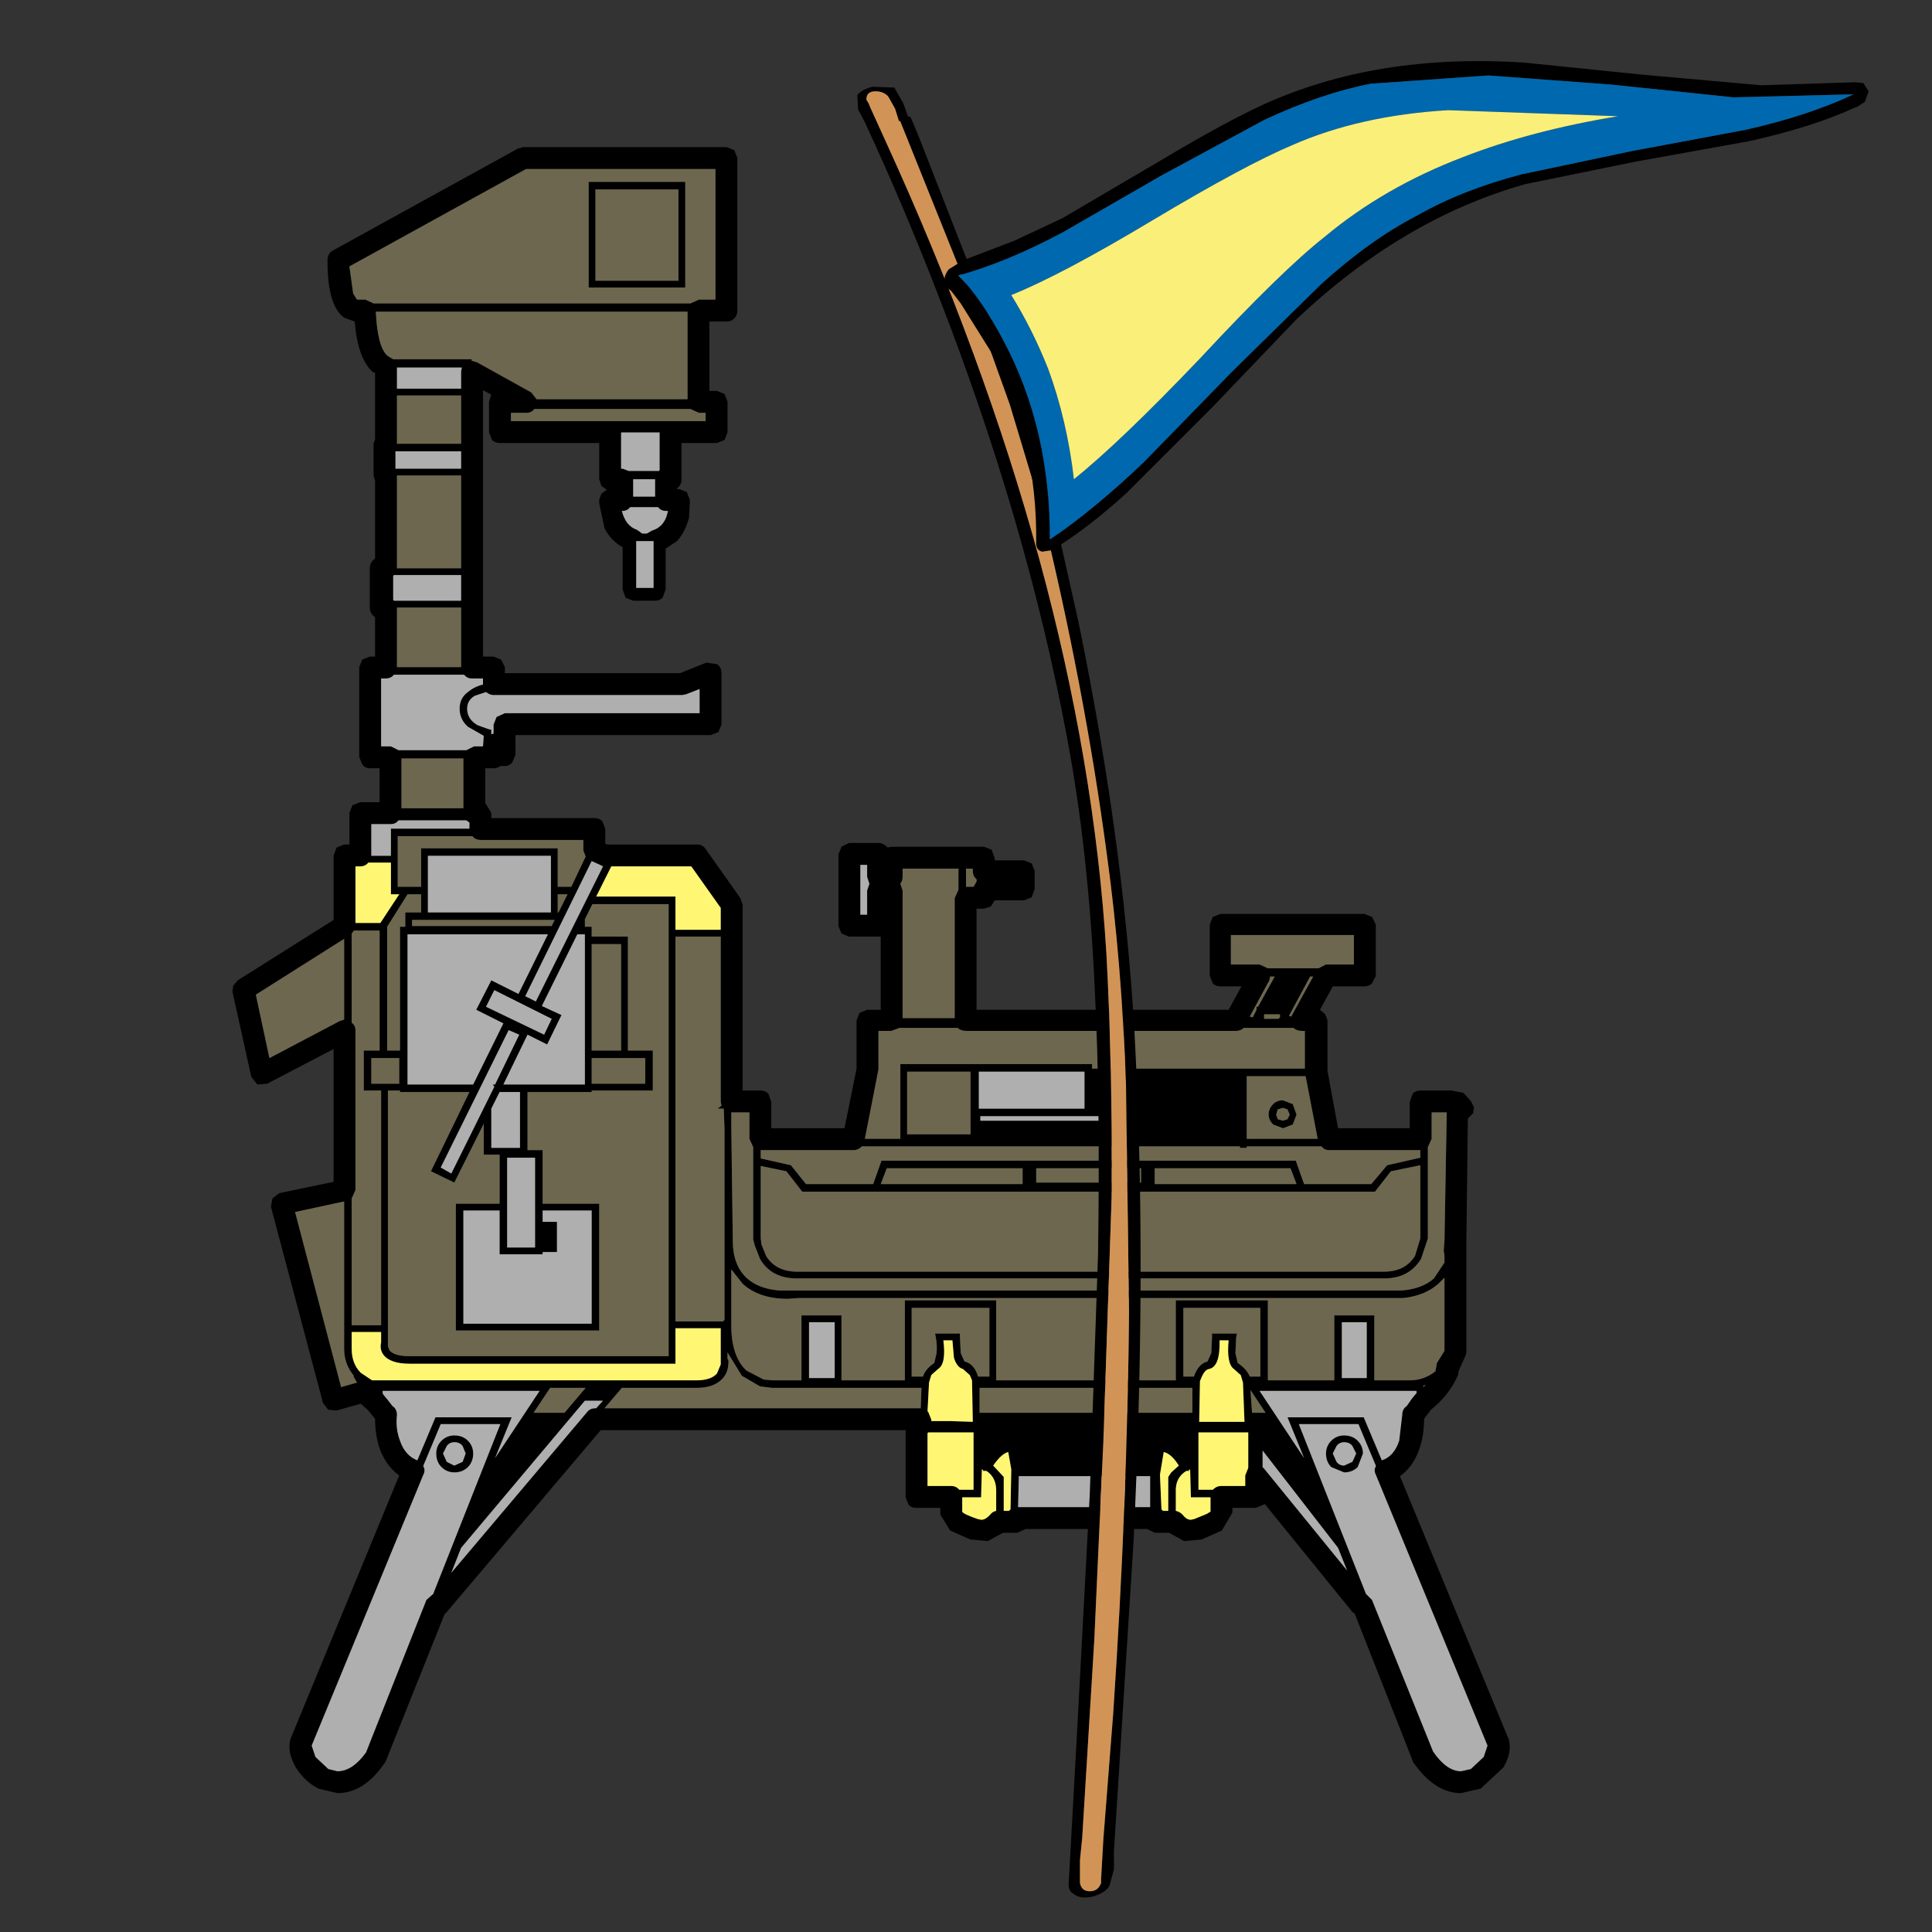 <?xml version="1.0" encoding="UTF-8"?>
<svg id="Layer_1" xmlns="http://www.w3.org/2000/svg" version="1.1" xmlns:ffdec="https://www.free-decompiler.com/flash" viewBox="0 0 128 128">
  <rect x="0" y="0" width="128" height="128" fill="#333333" stroke="none"/>
  <!-- Generator: Adobe Illustrator 29.6.1, SVG Export Plug-In . SVG Version: 2.1.1 Build 9)  -->
  <defs>
    <style>
      .st0 {
        fill: #6c674e;
      }

      .st0, .st1, .st2, .st3, .st4, .st5, .st6, .st7 {
        fill-rule: evenodd;
      }

      .st1 {
        fill: #fff773;
      }

      .st2 {
        fill: #faf079;
      }

      .st3 {
        fill: #afafaf;
      }

      .st4 {
        fill: #d29456;
      }

      .st6 {
        fill: #0068ae;
      }

      .st7 {
        fill-opacity: 0;
      }
    </style>
  </defs>
  <g id="Sizer_mc" ffdec:characterId="2">
    <g id="sprite0">
      <g ffdec:characterId="1">
        <g id="shape0">
          <path class="st7" d="M0,0h127.99v127.99H0V0"/>
        </g>
      </g>
    </g>
  </g>
  <g ffdec:characterId="2893">
    <g id="shape1">
      <path class="st5" d="M64,57.55v1.2h.5l.2-.35v-.15c-.17-.13-.25-.32-.25-.55v-.15h-.45M99.95,115.2c.17.6.05,1.23-.35,1.9l-1.5,1.4-1.3.3c-1.13,0-2.17-.65-3.1-1.95l-.05-.05-3.9-9.9-.15-.1-5.8-7.15-.6.25h-1.55v.3l-.05.1-.65,1.1-1.35.6h-.05l-1.1.1-1-.55h-.95l-.5-.25h-8.05l-.55.25h-.95l-1,.55-1.1-.1h-.05l-1.35-.6-.65-1.05v-.45h-1.6c-.2,0-.37-.07-.5-.2l-.2-.5v-4.45h-20.2l-10.2,12.05-.15.15-3.9,9.75-.1.15c-.9,1.3-1.93,1.95-3.1,1.95l-1.25-.3c-.6-.3-1.1-.77-1.5-1.4-.4-.7-.52-1.33-.35-1.9l7.2-17.45c-.53-.37-.95-.92-1.25-1.65-.23-.63-.35-1.33-.35-2.1l-.45-.55c-.13-.13-.3-.28-.5-.45l-1.6.45-.55-.05-.35-.45-3.45-13,.1-.55.45-.35,3.6-.75v-8.8l-4.4,2.3-.65.05-.4-.5-1.25-5.65.05-.4.3-.35,6.35-4v-4.25l.2-.55.5-.2h.35v-2.1l.2-.5.5-.2h1.3v-2.25h-.65c-.2,0-.37-.08-.5-.25l-.2-.5v-5.95l.2-.5.5-.2h.35v-2.6c-.23-.17-.35-.38-.35-.65v-2.6c0-.27.12-.48.35-.65v-5.15l-.1-.35v-2.1l.1-.3v-4.4l-.15-.05c-.67-.6-1.07-1.72-1.2-3.35l-.7-.25c-.73-.53-1.1-1.77-1.1-3.7v-.1c0-.3.12-.52.35-.65l12.25-6.75.35-.1h13.5l.5.2.2.5v10.15c0,.2-.07.37-.2.5s-.3.2-.5.2h-1.15v4.6h.5l.5.2.2.5v2.05l-.2.5-.5.2h-2.35v2.4c0,.27-.1.47-.3.6v.05h.15l.5.2.2.5v.25l-.05.95c-.17.63-.43,1.15-.8,1.55l-.75.5v2.7l-.2.55c-.13.13-.3.2-.5.2h-1.45l-.5-.2-.2-.55v-2.8c-.5-.27-.9-.68-1.2-1.25l-.35-1.65v-.25l.15-.4.35-.25-.35-.25-.15-.45v-2.4h-6.6c-.2,0-.37-.07-.5-.2l-.2-.5v-2.05l.15-.45-.55-.3v17.65h.7l.5.2.25.5v.4h11.6l1.75-.7.7.1c.2.13.3.33.3.6v3.4l-.2.5-.5.2h-12.95v1.3l-.2.5c-.13.17-.3.25-.5.25h-.3c-.13.1-.28.15-.45.15h-.55v2.3l.4.65v.35h6.85c.2,0,.37.07.5.2l.2.5v1l.15.05h5.95c.23,0,.42.1.55.3l2.3,3.25.15.45v12.3h1.2c.2,0,.37.07.5.2l.2.55v1.75h4.85l.8-3.95v-3.2l.2-.5.5-.2h.9v-4.85h-2.1l-.5-.2-.2-.5v-4.75l.2-.5.5-.25h1.95c.23,0,.43.1.6.3l.25-.05h6.15l.5.2.2.55v.15h1.95l.5.2.2.5v1.2l-.2.55-.5.2h-1.95l-.25.4-.45.15h-.5v6.7h16.7l.85-1.55h-1.4c-.2,0-.37-.07-.5-.2l-.2-.5v-3.4l.2-.5.5-.2h9.55l.5.2.25.5v3.4l-.25.5c-.13.13-.3.2-.5.2h-2.1l-.85,1.55.35.3.15.4v3.35l.7,3.8h4.75v-1.75l.2-.55c.13-.13.3-.2.5-.2h2.05l.8.15.5.55.2.4-.05.4-.35.35-.1,8.15v7.35l-.05.2-.45,1-.05.3c-.4.9-1,1.67-1.8,2.3l-.45.6c0,.77-.12,1.47-.35,2.1-.27.73-.68,1.3-1.25,1.7l7.15,17.3.05.1M48.45,87.8c0,1.37.33,2.37,1,3l1.15.6.6.05h1.9v-4.3h2.65v4.3h4.2v-5.3h6.05v5.3h11.9v-5.3h6.1v5.3h4.4v-4.3h2.65v4.3h2.35c.63,0,1.2-.2,1.7-.6l.1-.55.5-.8v-4.85l-.4.4c-.6.53-1.38.85-2.35.95h-40.05l-.7.05c-1.27,0-2.27-.33-3-1l-.75-.95v3.7M85.9,78.45l-.4-1.05h-9v1.05h9.4M50.4,77.25v4.8l.05.4.3.75c.43.7,1.12,1.05,2.05,1.05h38.9c.93,0,1.62-.35,2.05-1.05l.35-1.15v-4.85l-1.95.4-1.05,1.35h-37.95l-1.05-1.35-1.7-.35M87.3,75.45l-.8-4.15h-3.9v4.15h4.7M50.4,76.2v.55l2,.45,1,1.25h4.45l.55-1.55h27.45l.55,1.55h4.45l1.05-1.25,2.2-.5v-.5h-6.05c-.2,0-.37-.08-.5-.25h-4.95v.1h-.45v-.1h-25.05c-.17.17-.35.25-.55.25h-6.15M85,73.4l-.35.1-.1.35.1.3.35.1.3-.1.15-.3-.15-.35-.3-.1M85,74.75l-.65-.25c-.2-.2-.3-.42-.3-.65,0-.27.1-.5.3-.7.17-.17.38-.25.65-.25l.65.25.25.7-.25.65-.65.25M57.3,75.45h2.35v-4.95h12.7v.3h14.1v-2.5h-.2c-.23,0-.42-.07-.55-.2h-3.3c-.13.13-.3.2-.5.2h-17.9c-.23,0-.42-.07-.55-.2h-3.85l-.55.2h-.85v2.55l-.9,4.6M83.75,67.2v.3h.95l.1-.1v-.2h-1.05M86.8,64.7l-1.4,2.6.15.05.05-.1,1.4-2.55h-.2M48.45,73.7v.95l.1,7.55c0,1.1.32,1.93.95,2.5.53.47,1.25.73,2.15.8h41.2c.9-.07,1.62-.33,2.15-.8l.7-1.05v-.45l-.05-.35.05-.65.15-8.5h-1v1.75l-.25.55v6.05l-.45,1.35c-.53.87-1.35,1.3-2.45,1.3h-38.9c-1.13,0-1.95-.43-2.45-1.3l-.35-.9-.1-.4v-6.1l-.25-.55v-1.75h-1.2M81.55,63.9h1.9l.55.25h3.35l.5-.25h1.85v-1.95h-8.15v1.95M88.9,91.3h1.65v-3.7h-1.65v3.7M64.3,71h-4.2v4.15h4.2v-4.15M83.35,66.7l1.1-2h-.3l-.05.25-1.3,2.4.2.05.25-.5v-.2h.1M71.85,73.45v-2.45h-7v2.45h7M64.95,73.95v.3h8.5v-.3h-8.5M82,90.3c.4.27.67.57.8.9h.7v-4.55h-5.1v4.55h.7c.2-.57.5-.9.9-1l.25-.55.05-1.05v-.25h1.65l-.05.25-.05,1.05.15.65M67.75,77.4h-9l-.4,1.05h9.4v-1.05M75.6,77.4h-6.95v.95h6.95v-.95M80.8,88.8c.03,1.17-.2,1.8-.7,1.9-.17.03-.32.18-.45.45l-.15.35-.05,2.7h3l-.1-2.6-.15-.5-.45-.4c-.33-.23-.45-.87-.35-1.9h-.6M82.85,92.1l.1,1.5h.9l-1-1.5M82.7,97.25v-2.35h-3.3v3.8h.95c.17-.17.35-.25.55-.25h1.6v-.7l.2-.5M79,91.95h-14.1v1.65h14.1v-1.65M77.4,97.85l.2-.3.5-.45c-.33-.53-.67-.83-1-.9l-.25,1.5.1,2.3.1.1h.35v-2.25M80.2,100.15v-.95h-1.3l-.05-1.85-.1.05.05.05h-.2c-.5.3-.73.77-.7,1.4v1.25c.17.03.32.12.45.25.23.3.47.4.7.3h.05l.85-.35.25-.15M83.75,97.3l5.5,6.75-.6-1.5-5-6.45v1.1l.1.1M76.2,99.85v-2.05h-8.7l-.05,2.05h8.75M61.5,93.55l.2.5v.1h1.25l1.5.05-.05-2.75-.15-.35-.45-.4c-.27-.07-.47-.32-.6-.75l-.1-1.15h-.6c.13,1.03.02,1.67-.35,1.9l-.45.4-.15.5-.1,1.9.05.05M60.4,91.2h.75c.1-.33.35-.63.75-.9l.15-.65c.03-.33.02-.68-.05-1.05l-.05-.25h1.65v.25l.05,1.05.25.55c.43.1.73.43.9,1h.75v-4.55h-5.15v4.55M63,98.45c.23,0,.42.08.55.25h.95v-3.8h-3l-.05.05v3.5h1.55M66,98.9c.03-.67-.18-1.15-.65-1.45h-.25l.05-.05-.1-.05-.05,1.85h-1.25v.95c.03.1.38.27,1.05.5h.05c.23.1.48,0,.75-.3.1-.13.23-.22.4-.25v-1.2M67,97.35l-.2-1.15c-.3.07-.63.37-1,.9l.7.75v2.25h.35l.1-.1.05-2.65M93.8,92.35l.05-.05v-.15h-10.4l2.95,4.45-1.1-2.7h5.05l1.2,2.85c.53-.17.92-.6,1.15-1.3l.2-1.7c0-.27.1-.47.3-.6l.35-.5.25-.3M94.3,91.9l.15-.15-.15.05v.1M97.45,117.2l.85-.8.25-.75-7.4-17.95c-.1-.2-.1-.38,0-.55v-.05l-1.15-2.75h-3.95l4.45,11.25.4.4,4.05,10.05c.6.87,1.22,1.3,1.85,1.3l.65-.15M89.05,97.1l.55-.25.25-.55-.25-.5c-.13-.17-.32-.25-.55-.25-.2,0-.37.08-.5.25l-.25.5.25.55c.13.17.3.25.5.25M89.05,95.1c.37,0,.67.12.9.35s.35.52.35.85l-.35.9c-.23.23-.53.35-.9.35l-.85-.35c-.23-.23-.35-.53-.35-.9,0-.33.12-.62.35-.85s.52-.35.85-.35M46.75,27.9v-.55h-.45l-.55-.25h-10.35c-.13.17-.3.25-.5.25h-1.05v.55h12.9M24.9,20.65c.07,1.53.32,2.5.75,2.9l.15.1.25.15h5.2v.1l.35.1,3.6,2,.35.45h10v-5.8h-20.65M23.3,79.4v8.4h1.95v-15.55h-1.15v-2.65h1.05v-7.95h-1.7l-.15.2v5.9c.17.13.25.3.25.5v10.6l-.25.55M39.45,12.55v6.05h5.5v-6.05h-5.5M39,19.05v-7h6.4v7h-6.4M24.75,20.1h21l.55-.25h1.1v-8.65h-12.55l-11.7,6.45.25,1.8.25.4h.55l.55.25M26.3,25.75h4.25v-1.15l.05-.25h-4.3v1.4M43.8,34.8c.23-.23.38-.55.45-.95h-.15c-.2,0-.37-.08-.5-.25h-1.85c-.13.17-.3.25-.5.25h-.05c.17.67.5,1.08,1,1.25l.35.25h.3l.35-.2c.23-.07.43-.18.6-.35M30.55,26.2h-4.25v3.2h4.25v-3.2M30.55,38.1h-4.45l-.05.05v1.6l.05.05h4.45v-1.7M30.55,29.9h-4.35v1.15h4.35v-1.15M30.55,31.5h-4.25v6.15h4.25v-6.15M43.3,38.95v-3.1h-1.15v3.1h1.15M43.4,31.75h-1.45v1.15h1.45v-1.15M41.65,31.2h2l.05-.05v-2.5h-2.55v2.4h.1l.4.15M30.55,40.25h-4.25v3.95h4.25v-3.95M32.2,45.85l-.75.25c-.33.2-.5.48-.5.85,0,.47.23.83.7,1.1l.7.25.2.05v.3l.15-.05v-.6l.2-.5.55-.25h12.9v-1.6l-.9.35-.25.05h-12.5c-.17,0-.33-.07-.5-.2M32,45.35v-.4h-.75c-.2,0-.37-.08-.5-.25h-4.65c-.13.17-.32.25-.55.25h-.3v4.5h.65l.5.25h4.5l.5-.25h.6l.05-.7-1.05-.6c-.37-.33-.55-.73-.55-1.2s.18-.83.55-1.1c.27-.23.6-.4,1-.5M38.65,55.65h-6.8c-.23,0-.42-.08-.55-.25h-4.95v3.35h1.55v-2.55h9.05v2.55h.9l.95-2-.15-.4v-.7M30.7,50.25h-4.1v3.3h4.1v-3.3M24.6,54.6v2.1h1.3v-1.8h5.2v-.4l-.2-.15h-4.5c-.13.17-.3.25-.5.25h-1.3M23.55,57.4v3.75h1.65l1.25-1.9h-.55v-2.1h-1.5c-.13.17-.32.25-.55.25h-.3M36.75,60.95h-9.45v.4h9.25l.2-.4M27.9,60.45v-1.2h-.9l-1.35,2.15v8.2h.85v-8.2h.35v-.95h1.05M39.75,57.3l-.55-.25-4.4,8.95.7.35,4.45-8.95-.2-.1M28.35,60.45h8.15v-3.75h-8.15v3.75M39.2,69.6h1.95v-7.05h-1.95v7.05M25.7,89.2l.1.25c.2.27.65.4,1.35.4h17.15v-29.95h-5.05l-.5,1v.5h.45v.65h2.4v7.55h1.65v2.65h-4.05v.1h-4.25v3.85h1v3.55h3.75v8.4h-9.5v-8.4h2.9v-3.25h-1.05v-2.05l-1.95,3.9-1.55-.75,2.55-5.25h-4.6v-.1h-.8v16.95M36.95,60.45h.05l.6-1.2h-.65v1.2M38.75,71.85v-9.95h-.5l-2.35,4.75,1.3.6-.95,1.95-1.3-.65-1.6,3.3h5.4M40.5,57.4l-1,2h5.25v2.2h3v-1.45l-1.95-2.75h-5.3M32.55,64.95l1.8.9,1.95-3.95h-9.3v9.95h4.35l2-4.05-1.8-.9,1-1.95M59.8,58.1c0,.17-.05.32-.15.45l.15.45v8.45h3.45v-7.95l.25-.55v-1.4h-3.7v.55M47.95,73.45h-.4l.25-.2-.05-.25v-10.95h-3v25.5h3.15l.1-.1v-12.7l-.05-1.25v-.05M57.45,59l.15-.45-.15-.45v-.8h-.45v3.3h.45v-1.6M24.65,91.45h21.5c.63,0,1.08-.15,1.35-.45l.25-.6v-2.4h-3v2.35h-17.6c-.87,0-1.45-.2-1.75-.6-.17-.23-.22-.5-.15-.8v-.7h-1.95v1.1c0,.67.2,1.2.6,1.6l.75.5M55.3,87.6h-1.7v3.7h1.7v-3.7M42.75,70.1h-3.55v1.7h3.55v-1.7M34.45,76.05v-3.7h-1.35l-.55,1.1v2.6h1.9M36.55,67.5l-3.8-1.9-.55,1.1,3.85,1.85.5-1.05M32.75,72l-.1-.15h.15l1.6-3.3-.7-.3-4.5,9.1.7.4,2.85-5.75M26.45,70.1h-1.85v1.7h1.85v-1.7M39.5,93.3l.45-.5h-1.2l-8.2,9.75-.65,1.65,9-10.65c.13-.17.32-.25.55-.25h.05M35.45,82.65v-5.95h-1.85v5.95h1.85M35.95,80.95h.95v2h-.95v.15h-2.85v-2.9h-2.4v7.5h8.5v-7.5h-3.25v.75M35.35,93.6h2.05l1.4-1.65h-2.35l-1.1,1.65M61,93.3l.05-1.35h-9.9l-.8-.1-1.2-.7-.95-1.55v.45c.07,0,.08.13.05.4-.03.33-.15.62-.35.85-.37.43-.95.65-1.75.65h-4.95l-1.15,1.35h20.95M30.1,95.1c.37,0,.67.12.9.35s.35.52.35.85c0,.37-.12.67-.35.9-.23.23-.53.35-.9.35-.33,0-.62-.12-.85-.35-.23-.23-.35-.53-.35-.9,0-.33.12-.62.35-.85s.52-.35.85-.35M30.1,97.1l.55-.25.2-.55-.2-.5c-.13-.17-.32-.25-.55-.25-.2,0-.37.08-.5.25l-.25.5.25.55.5.25M26.3,93.75c-.07.6,0,1.17.2,1.7.23.67.62,1.1,1.15,1.3l1.2-2.85h5.05l-1.1,2.7,2.95-4.45h-10.4v.15l.05.1.25.3.35.45c.2.13.3.33.3.6M28.7,105.6l4.45-11.25h-3.95l-1.15,2.75v.05c.1.17.1.35,0,.55l-7.4,17.95.25.75.85.8.6.15c.67,0,1.3-.42,1.9-1.25l4-10.1.45-.4M22.6,91.9l1.05-.3-.25-.45h.05c-.43-.5-.65-1.1-.65-1.8v-9.75l-3.25.7,3.05,11.6M17.85,70.1l4.65-2.45.3-.1v-5.35l-5.85,3.7.9,4.2"/>
      <path class="st0" d="M64,57.55h.45v.15c0,.23.08.42.25.55v.15l-.2.35h-.5v-1.2M81.55,63.9v-1.95h8.15v1.95h-1.85l-.5.25h-3.35l-.55-.25h-1.9M48.45,73.7h1.2v1.75l.25.55v6.1l.1.4.35.9c.5.87,1.32,1.3,2.45,1.3h38.9c1.1,0,1.92-.43,2.45-1.3l.45-1.35v-6.05l.25-.55v-1.75h1l-.15,8.5-.05.65.05.35v.45l-.7,1.05c-.53.47-1.25.73-2.15.8h-41.2c-.9-.07-1.62-.33-2.15-.8-.63-.57-.95-1.4-.95-2.5l-.1-7.55v-.95M86.8,64.7h.2l-1.4,2.55-.05.1-.15-.05,1.4-2.6M83.75,67.2h1.05v.2l-.1.1h-.95v-.3M57.3,75.45l.9-4.6v-2.55h.85l.55-.2h3.85c.13.13.32.2.55.2h17.9c.2,0,.37-.07.5-.2h3.3c.13.13.32.2.55.2h.2v2.5h-14.1v-.3h-12.7v4.95h-2.35M85,74.75l.65-.25.25-.65-.25-.7-.65-.25c-.27,0-.48.08-.65.25-.2.2-.3.43-.3.7,0,.23.1.45.3.65l.65.25M85,73.4l.3.1.15.35-.15.3-.3.1-.35-.1-.1-.3.1-.35.35-.1M50.4,76.2h6.15c.2,0,.38-.08.55-.25h25.05v.1h.45v-.1h4.95c.13.17.3.25.5.25h6.05v.5l-2.2.5-1.05,1.25h-4.45l-.55-1.55h-27.45l-.55,1.55h-4.45l-1-1.25-2-.45v-.55M87.3,75.45h-4.7v-4.15h3.9l.8,4.15M50.4,77.25l1.7.35,1.05,1.35h37.95l1.05-1.35,1.95-.4v4.85l-.35,1.15c-.43.7-1.12,1.05-2.05,1.05h-38.9c-.93,0-1.62-.35-2.05-1.05l-.3-.75-.05-.4v-4.8M85.9,78.45h-9.4v-1.05h9l.4,1.05M48.45,87.8v-3.7l.75.95c.73.67,1.73,1,3,1l.7-.05h40.05c.97-.1,1.75-.42,2.35-.95l.4-.4v4.85l-.5.8-.1.55c-.5.4-1.07.6-1.7.6h-2.35v-4.3h-2.65v4.3h-4.4v-5.3h-6.1v5.3h-11.9v-5.3h-6.05v5.3h-4.2v-4.3h-2.65v4.3h-1.9l-.6-.05-1.15-.6c-.67-.63-1-1.63-1-3M83.35,66.7h-.1v.2l-.25.5-.2-.05,1.3-2.4.05-.25h.3l-1.1,2M64.3,71v4.15h-4.2v-4.15h4.2M75.6,77.4v.95h-6.95v-.95h6.95M67.75,77.4v1.05h-9.4l.4-1.05h9M82,90.3l-.15-.65.05-1.05.05-.25h-1.65v.25l-.05,1.05-.25.55c-.4.1-.7.43-.9,1h-.7v-4.55h5.1v4.55h-.7c-.13-.33-.4-.63-.8-.9M82.85,92.1l1,1.5h-.9l-.1-1.5M79,91.95v1.65h-14.1v-1.65h14.1M60.4,91.2v-4.55h5.15v4.55h-.75c-.17-.57-.47-.9-.9-1l-.25-.55-.05-1.05v-.25h-1.65l.05.25c.07.37.08.72.05,1.05l-.15.65c-.4.27-.65.57-.75.9h-.75M94.3,91.9v-.1l.15-.05-.15.15M24.75,20.1l-.55-.25h-.55l-.25-.4-.25-1.8,11.7-6.45h12.55v8.65h-1.1l-.55.25h-21M39,19.05h6.4v-7h-6.4v7M39.45,12.55h5.5v6.05h-5.5v-6.05M23.3,79.4l.25-.55v-10.6c0-.2-.08-.37-.25-.5v-5.9l.15-.2h1.7v7.95h-1.05v2.65h1.15v15.55h-1.95v-8.4M24.9,20.65h20.65v5.8h-10l-.35-.45-3.6-2-.35-.1v-.1h-5.2l-.25-.15-.15-.1c-.43-.4-.68-1.37-.75-2.9M46.75,27.9h-12.9v-.55h1.05c.2,0,.37-.08.5-.25h10.35l.55.25h.45v.55M30.55,26.2v3.2h-4.25v-3.2h4.25M30.55,31.5v6.15h-4.25v-6.15h4.25M30.55,40.25v3.95h-4.25v-3.95h4.25M30.7,50.25v3.3h-4.1v-3.3h4.1M38.65,55.65v.7l.15.4-.95,2h-.9v-2.55h-9.05v2.55h-1.55v-3.35h4.95c.13.17.32.25.55.25h6.8M27.9,60.45h-1.05v.95h-.35v8.2h-.85v-8.2l1.35-2.15h.9v1.2M36.75,60.95l-.2.4h-9.25v-.4h9.45M36.95,60.45v-1.2h.65l-.6,1.2h-.05M25.7,89.2v-16.95h.8v.1h4.6l-2.55,5.25,1.55.75,1.95-3.9v2.05h1.05v3.25h-2.9v8.4h9.5v-8.4h-3.75v-3.55h-1v-3.85h4.25v-.1h4.05v-2.65h-1.65v-7.55h-2.4v-.65h-.45v-.5l.5-1h5.05v29.95h-17.15c-.7,0-1.15-.13-1.35-.4l-.1-.25M39.2,69.6v-7.05h1.95v7.05h-1.95M47.95,73.45v.05l.05,1.25v12.7l-.1.1h-3.15v-25.5h3v10.95l.05.25-.25.2h.4M59.8,58.1v-.55h3.7v1.4l-.25.55v7.95h-3.45v-8.45l-.15-.45c.1-.13.15-.28.15-.45M42.75,70.1v1.7h-3.55v-1.7h3.55M26.45,70.1v1.7h-1.85v-1.7h1.85M61,93.3h-20.95l1.15-1.35h4.95c.8,0,1.38-.22,1.75-.65.2-.23.32-.52.35-.85.03-.27.02-.4-.05-.4v-.45l.95,1.55,1.2.7.8.1h9.9l-.05,1.35M35.35,93.6l1.1-1.65h2.35l-1.4,1.65h-2.05M17.85,70.1l-.9-4.2,5.85-3.7v5.35l-.3.1-4.65,2.45M22.6,91.9l-3.05-11.6,3.25-.7v9.75c0,.7.22,1.3.65,1.8h-.05l.25.45-1.05.3"/>
      <path class="st3" d="M88.9,91.3v-3.7h1.65v3.7h-1.65M64.95,73.95h8.5v.3h-8.5v-.3M71.85,73.45h-7v-2.45h7v2.45M76.2,99.85h-8.75l.05-2.05h8.7v2.05M83.75,97.3l-.1-.1v-1.1l5,6.45.6,1.5-5.5-6.75M93.8,92.35l-.25.3-.35.5c-.2.13-.3.33-.3.6l-.2,1.7c-.23.7-.62,1.13-1.15,1.3l-1.2-2.85h-5.05l1.1,2.7-2.95-4.45h10.4v.15l-.05.05M89.05,95.1c-.33,0-.62.12-.85.35s-.35.52-.35.85c0,.37.12.67.35.9l.85.35c.37,0,.67-.12.9-.35l.35-.9c0-.33-.12-.62-.35-.85s-.53-.35-.9-.35M89.05,97.1c-.2,0-.37-.08-.5-.25l-.25-.55.25-.5c.13-.17.3-.25.5-.25.23,0,.42.08.55.25l.25.5-.25.55-.55.25M97.45,117.2l-.65.15c-.63,0-1.25-.43-1.85-1.3l-4.05-10.05-.4-.4-4.45-11.25h3.95l1.15,2.75v.05c-.1.17-.1.35,0,.55l7.4,17.95-.25.75-.85.8M43.8,34.8c-.17.17-.37.28-.6.35l-.35.2h-.3l-.35-.25c-.5-.17-.83-.58-1-1.25h.05c.2,0,.37-.08.5-.25h1.85c.13.17.3.25.5.25h.15c-.07.4-.22.72-.45.95M26.3,25.75v-1.4h4.3l-.05.25v1.15h-4.25M30.55,29.9v1.15h-4.35v-1.15h4.35M30.55,38.1v1.7h-4.45l-.05-.05v-1.6l.05-.05h4.45M41.65,31.2l-.4-.15h-.1v-2.4h2.55v2.5l-.05.05h-2M43.4,31.75v1.15h-1.45v-1.15h1.45M43.3,38.95h-1.15v-3.1h1.15v3.1M32,45.35c-.4.1-.73.27-1,.5-.37.27-.55.63-.55,1.1s.18.87.55,1.2l1.05.6-.05.7h-.6l-.5.25h-4.5l-.5-.25h-.65v-4.5h.3c.23,0,.42-.08.55-.25h4.65c.13.17.3.25.5.25h.75v.4M32.2,45.85c.17.13.33.2.5.2h12.5l.25-.05.9-.35v1.6h-12.9l-.55.25-.2.5v.6l-.15.05v-.3l-.2-.05-.7-.25c-.47-.27-.7-.63-.7-1.1,0-.37.17-.65.5-.85l.75-.25M24.6,54.6h1.3c.2,0,.37-.08.5-.25h4.5l.2.15v.4h-5.2v1.8h-1.3v-2.1M28.35,60.45v-3.75h8.15v3.75h-8.15M39.75,57.3l.2.1-4.45,8.95-.7-.35,4.4-8.95.55.25M38.75,71.85h-5.4l1.6-3.3,1.3.65.95-1.95-1.3-.6,2.35-4.75h.5v9.95M32.55,64.95l-1,1.95,1.8.9-2,4.05h-4.35v-9.95h9.3l-1.95,3.95-1.8-.9M57.45,59v1.6h-.45v-3.3h.45v.8l.15.45-.15.45M55.3,87.6v3.7h-1.7v-3.7h1.7M32.75,72l-2.85,5.75-.7-.4,4.5-9.1.7.3-1.6,3.3h-.15l.1.15M36.55,67.5l-.5,1.05-3.85-1.85.55-1.1,3.8,1.9M34.45,76.05h-1.9v-2.6l.55-1.1h1.35v3.7M35.95,80.95v-.75h3.25v7.5h-8.5v-7.5h2.4v2.9h2.85v-.15h.95v-2h-.95M35.45,82.65h-1.85v-5.95h1.85v5.95M39.5,93.3h-.05c-.23,0-.42.08-.55.25l-9,10.65.65-1.65,8.2-9.75h1.2l-.45.5M28.7,105.6l-.45.4-4,10.1c-.6.83-1.23,1.25-1.9,1.25l-.6-.15-.85-.8-.25-.75,7.4-17.95c.1-.2.1-.38,0-.55v-.05l1.15-2.75h3.95l-4.45,11.25M26.3,93.75c0-.27-.1-.47-.3-.6l-.35-.45-.25-.3-.05-.1v-.15h10.4l-2.95,4.45,1.1-2.7h-5.05l-1.2,2.85c-.53-.2-.92-.63-1.15-1.3-.2-.53-.27-1.1-.2-1.7M30.1,97.1l-.5-.25-.25-.55.25-.5c.13-.17.3-.25.5-.25.23,0,.42.08.55.25l.2.5-.2.55-.55.25M30.1,95.1c-.33,0-.62.12-.85.35s-.35.52-.35.85c0,.37.12.67.35.9.23.23.52.35.85.35.37,0,.67-.12.9-.35.23-.23.35-.53.35-.9,0-.33-.12-.62-.35-.85s-.53-.35-.9-.35"/>
      <path class="st1" d="M80.8,88.8h.6c-.1,1.03.02,1.67.35,1.9l.45.4.15.5.1,2.6h-3l.05-2.7.15-.35c.13-.27.28-.42.45-.45.5-.1.73-.73.7-1.9M82.7,97.25l-.2.5v.7h-1.6c-.2,0-.38.08-.55.25h-.95v-3.8h3.3v2.35M80.2,100.15l-.25.15-.85.35h-.05c-.23.1-.47,0-.7-.3-.13-.13-.28-.22-.45-.25v-1.25c-.03-.63.2-1.1.7-1.4h.2l-.05-.05.1-.05.05,1.85h1.3v.95M77.4,97.85v2.25h-.35l-.1-.1-.1-2.3.25-1.5c.33.07.67.37,1,.9l-.5.45-.2.3M61.5,93.55l-.05-.05.1-1.9.15-.5.45-.4c.37-.23.48-.87.35-1.9h.6l.1,1.15c.13.43.33.68.6.75l.45.4.15.35.05,2.75-1.5-.05h-1.25v-.1l-.2-.5M67,97.35l-.05,2.65-.1.1h-.35v-2.25l-.7-.75c.37-.53.7-.83,1-.9l.2,1.15M66,98.9v1.2c-.17.03-.3.12-.4.25-.27.3-.52.4-.75.3h-.05c-.67-.23-1.02-.4-1.05-.5v-.95h1.25l.05-1.85.1.05-.05.05h.25c.47.3.68.78.65,1.45M63,98.45h-1.55v-3.5l.05-.05h3v3.8h-.95c-.13-.17-.32-.25-.55-.25M23.55,57.4h.3c.23,0,.42-.08.55-.25h1.5v2.1h.55l-1.25,1.9h-1.65v-3.75M40.5,57.4h5.3l1.95,2.75v1.45h-3v-2.2h-5.25l1-2M24.65,91.45l-.75-.5c-.4-.4-.6-.93-.6-1.6v-1.1h1.95v.7c-.07.3-.02.57.15.8.3.4.88.6,1.75.6h17.6v-2.35h3v2.4l-.25.6c-.27.3-.72.45-1.35.45h-21.5"/>
      <path class="st5" d="M64.55,20.25l-4.9-12.2-.1-.05-.25-.8-.45-.8c-.2-.23-.48-.35-.85-.35-.4,0-.6.18-.6.55l.15.25.1.25,1,2.2c8.73,19.07,13.62,37.02,14.65,53.85.27,4.87.38,10.25.35,16.15l-.55,16.15-.6,13.2-.8,13.1-.15,1.5v1.5c.07.37.28.55.65.55s.62-.18.75-.55v-.25l.15-2.65.65-8.3c.63-9.37.98-18.25,1.05-26.65l-.2-15.1c-.2-5.47-.62-10.48-1.25-15.05-1-7.53-2.48-15.3-4.45-23.3l-2-6.65-2.35-6.55M59.85,6.85l.3.85.15.05.05.05.5,1.2,6.55,16.75,2.3,7.65,1.75,7.8c2.13,10.37,3.4,20.02,3.8,28.95.47,9.6.42,20.27-.15,32l-1.3,20.5v1.2l-.3,1.1c-.17.3-.53.53-1.1.7-.57.13-1,.07-1.3-.2-.2-.1-.3-.32-.3-.65l.05-.85.5-9.05.85-15.9.55-15.95c.1-6.87.03-12.57-.2-17.1-.27-6.23-.88-11.92-1.85-17.05-1.77-9.5-4.63-19.33-8.6-29.5-1.5-3.87-3.1-7.63-4.8-11.3l-.45-.85-.05-.95c.17-.23.5-.42,1-.55l1.45.05.6,1.05"/>
      <path class="st4" d="M64.55,20.25l2.35,6.55,2,6.65c1.97,8,3.45,15.77,4.45,23.3.63,4.57,1.05,9.58,1.25,15.05l.2,15.1c-.07,8.4-.42,17.28-1.05,26.65l-.65,8.3-.15,2.65v.25c-.13.37-.38.55-.75.55s-.58-.18-.65-.55v-1.5l.15-1.5.8-13.1.6-13.2.55-16.15c.03-5.9-.08-11.28-.35-16.15-1.03-16.83-5.92-34.78-14.65-53.85l-1-2.2-.1-.25-.15-.25c0-.37.2-.55.6-.55.37,0,.65.12.85.35l.45.8.25.8.1.05,4.9,12.2"/>
    </g>
  </g>
  <g ffdec:characterId="2894">
    <g id="shape2">
      <path class="st5" d="M122.9,5.45l.55.05.35.55-.25.7-.55.35h-.05c-1.87.87-4.22,1.62-7.05,2.25l-7.5,1.35-7.35,1.5c-5.43,1.53-10.5,4.53-15.2,9l-5.55,5.8-5.65,5.65c-1.67,1.53-3.32,2.8-4.95,3.8l-.65.1c-.27-.07-.4-.25-.4-.55.03-2.27-.2-4.47-.7-6.6-.53-2.2-1.3-4.23-2.3-6.1l-2-3.2-.65-.85-.15-.1-.1-.15c-.27-.33-.23-.72.1-1.15l.95-.6,3.4-1.3,3.2-1.5,6.55-3.85c2.73-1.63,4.97-2.85,6.7-3.65,5.03-2.3,10.82-3.23,17.35-2.8l7.85.8,7.85.7,6.2-.2M63.5,18.25c1,1,2,2.45,3,4.35,2.07,3.9,3.08,8.28,3.05,13.15,1.97-1.33,4.05-3.05,6.25-5.15l5.8-5.95,5.9-5.8c2.17-1.97,4.28-3.48,6.35-4.55,1.97-1.13,4.28-2.05,6.95-2.75l7.35-1.55,7.5-1.4c2.8-.63,5.18-1.42,7.15-2.35l-7.95.2-8.15-.85-8.1-.6-7.8.55c-2.2.43-4.55,1.23-7.05,2.4l-6.75,3.65-6.6,3.8c-2.5,1.33-4.8,2.28-6.9,2.85"/>
      <path class="st6" d="M63.5,18.25c2.1-.57,4.4-1.52,6.9-2.85l6.6-3.8,6.75-3.65c2.5-1.17,4.85-1.97,7.05-2.4l7.8-.55,8.1.6,8.15.85,7.95-.2c-1.97.93-4.35,1.72-7.15,2.35l-7.5,1.4-7.35,1.55c-2.67.7-4.98,1.62-6.95,2.75-2.07,1.07-4.18,2.58-6.35,4.55l-5.9,5.8-5.8,5.95c-2.2,2.1-4.28,3.82-6.25,5.15.03-4.87-.98-9.25-3.05-13.15-1-1.9-2-3.35-3-4.35M67,19.55c.93,1.5,1.75,3.13,2.45,4.9.83,2.27,1.4,4.7,1.7,7.3,2.03-1.63,4.82-4.3,8.35-8,3.63-3.9,6.38-6.58,8.25-8.05,2.63-2.2,5.7-3.97,9.2-5.3,3-1.17,6.42-2.07,10.25-2.7l-11.25-.4c-3.9.23-7.33,1-10.3,2.3-2.07.87-5.17,2.53-9.3,5-4,2.4-7.12,4.05-9.35,4.95"/>
      <path class="st2" d="M67,19.55c2.23-.9,5.35-2.55,9.35-4.95,4.13-2.47,7.23-4.13,9.3-5,2.97-1.3,6.4-2.07,10.3-2.3l11.25.4c-3.83.63-7.25,1.53-10.25,2.7-3.5,1.33-6.57,3.1-9.2,5.3-1.87,1.47-4.62,4.15-8.25,8.05-3.53,3.7-6.32,6.37-8.35,8-.3-2.6-.87-5.03-1.7-7.3-.7-1.77-1.52-3.4-2.45-4.9"/>
    </g>
  </g>
</svg>